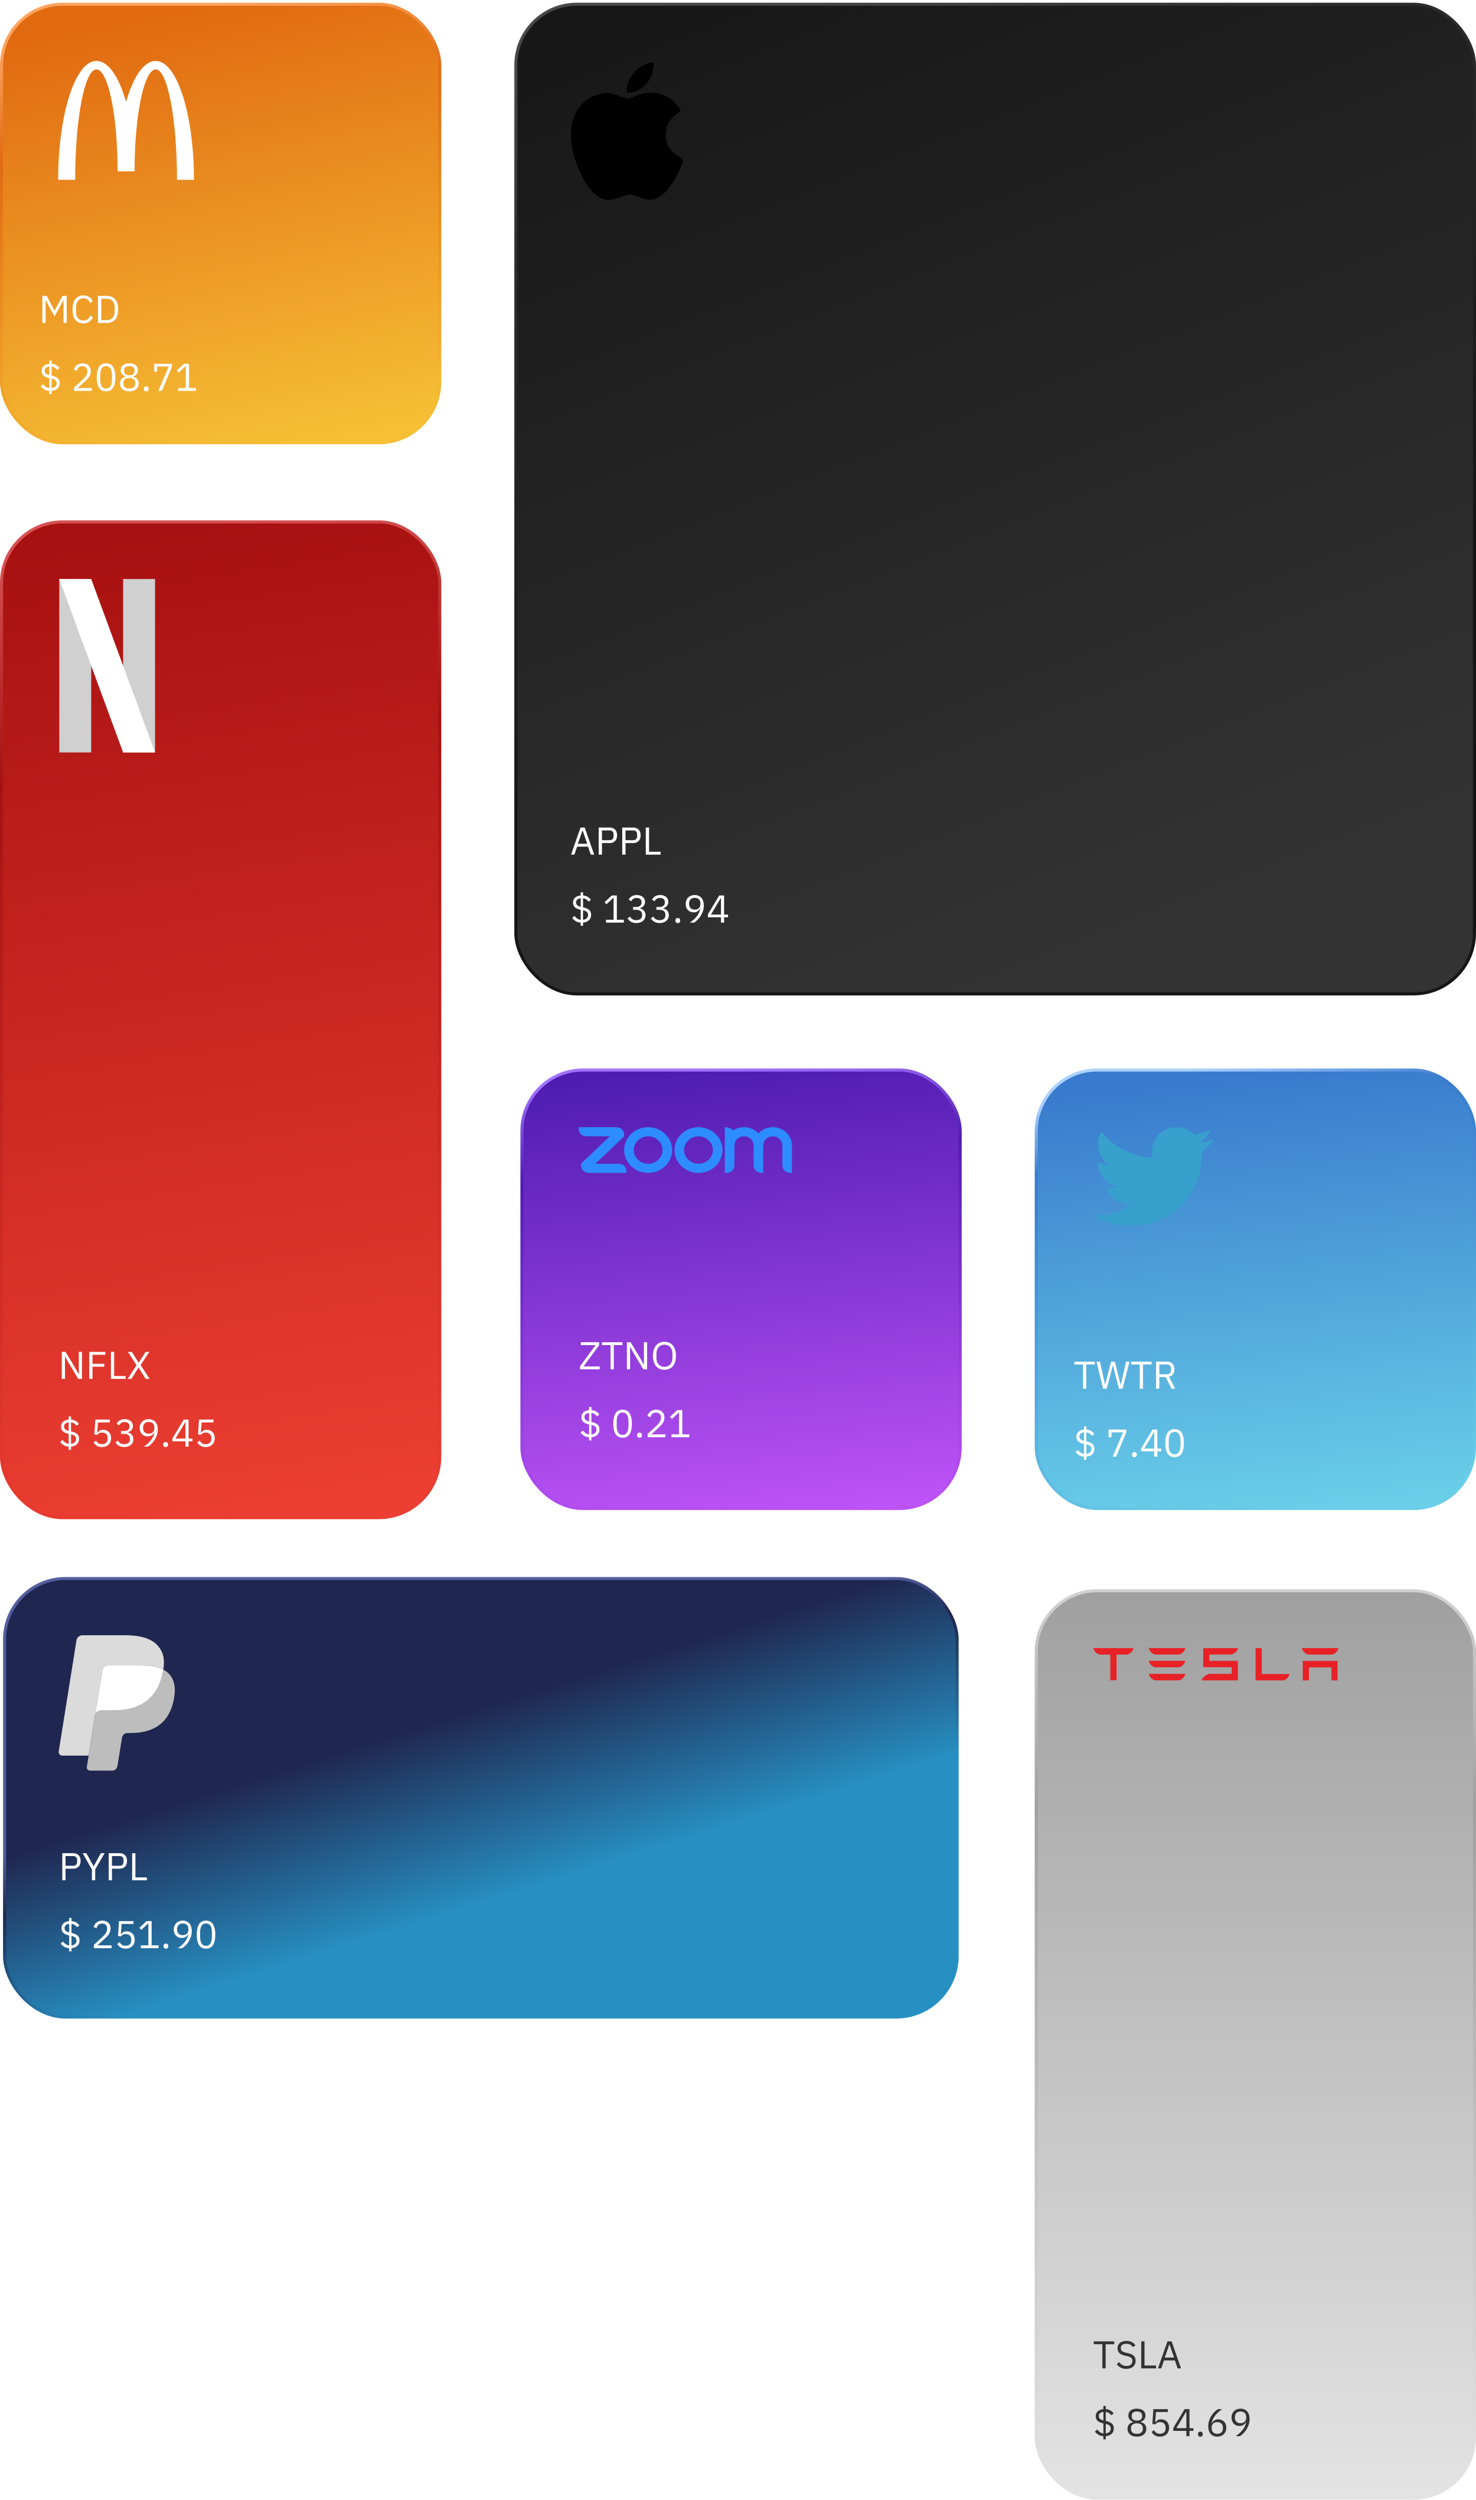 <svg xmlns="http://www.w3.org/2000/svg" xmlns:xlink="http://www.w3.org/1999/xlink" width="485" height="821" viewBox="0 0 485 821">
    <defs>
        <linearGradient id="u0nkb40hrb" x1="50%" x2="70.279%" y1="0%" y2="100%">
            <stop offset="0%" stop-color="#E16A11"/>
            <stop offset="100%" stop-color="#F6BF35"/>
        </linearGradient>
        <linearGradient id="esbzzaac0a" x1="50%" x2="70.279%" y1="0%" y2="100%">
            <stop offset=".012%" stop-color="#FFA460"/>
            <stop offset="24.515%" stop-color="#E16A11"/>
            <stop offset="100%" stop-color="#F6BF35"/>
        </linearGradient>
        <linearGradient id="iw5knpwlfd" x1="11.581%" x2="50%" y1="0%" y2="100%">
            <stop offset="0%" stop-color="#171717"/>
            <stop offset="100%" stop-color="#343333"/>
        </linearGradient>
        <linearGradient id="3pr98vfa9c" x1="25.999%" x2="47.967%" y1="0%" y2="69.223%">
            <stop offset="0%" stop-color="#484848"/>
            <stop offset="22.259%" stop-color="#2E2E2E"/>
            <stop offset="100%" stop-color="#151515"/>
        </linearGradient>
        <linearGradient id="osxm3ry48g" x1="50%" x2="59.997%" y1="0%" y2="100%">
            <stop offset="0%" stop-color="#387ACD"/>
            <stop offset="100%" stop-color="#69CEE8"/>
        </linearGradient>
        <linearGradient id="i5c7o2imxf" x1="36.219%" x2="59.997%" y1="0%" y2="100%">
            <stop offset="0%" stop-color="#ACD1FF"/>
            <stop offset="15.014%" stop-color="#387ACD"/>
            <stop offset="100%" stop-color="#69CEE8"/>
        </linearGradient>
        <linearGradient id="p1abp20mwl" x1="47.673%" x2="55.39%" y1="0%" y2="112.103%">
            <stop offset="0%" stop-color="#A71111"/>
            <stop offset="100%" stop-color="#F44336"/>
        </linearGradient>
        <linearGradient id="bjd5wno39k" x1="47.673%" x2="55.39%" y1="0%" y2="112.103%">
            <stop offset="0%" stop-color="#D75151"/>
            <stop offset="20.206%" stop-color="#A71111"/>
            <stop offset="100%" stop-color="#F44336"/>
        </linearGradient>
        <linearGradient id="vr3t4wk7nn" x1="37.911%" x2="50%" y1="0%" y2="114.379%">
            <stop offset="0%" stop-color="#4F1CB1"/>
            <stop offset="100%" stop-color="#CA59FF"/>
        </linearGradient>
        <linearGradient id="g3xq0vqv5m" x1="37.911%" x2="50%" y1="0%" y2="114.379%">
            <stop offset="0%" stop-color="#A374FE"/>
            <stop offset="18.501%" stop-color="#4F1CB1"/>
            <stop offset="100%" stop-color="#CA59FF"/>
        </linearGradient>
        <linearGradient id="w9u4st3dcp" x1="34.843%" x2="55.919%" y1="39.338%" y2="70.555%">
            <stop offset="0%" stop-color="#1F264F"/>
            <stop offset="100%" stop-color="#2790C3"/>
        </linearGradient>
        <linearGradient id="2bib5xpfgq" x1="34.843%" x2="55.919%" y1="39.338%" y2="70.555%">
            <stop offset="0%" stop-color="#535E9E"/>
            <stop offset="29.683%" stop-color="#1F264F"/>
            <stop offset="100%" stop-color="#2790C3"/>
        </linearGradient>
        <linearGradient id="5ff74kcgqs" x1="50%" x2="50%" y1="0%" y2="100%">
            <stop offset="0%" stop-color="#A0A0A0"/>
            <stop offset="100%" stop-color="#E3E3E3"/>
        </linearGradient>
        <linearGradient id="f6d7yq8uzr" x1="50%" x2="50%" y1="0%" y2="100%">
            <stop offset=".03%" stop-color="#D1D1D1"/>
            <stop offset="23.774%" stop-color="#A0A0A0"/>
            <stop offset="100%" stop-color="#E3E3E3"/>
        </linearGradient>
        <filter id="bzysrwpupe">
            <feColorMatrix in="SourceGraphic" values="0 0 0 0 1 0 0 0 0 1 0 0 0 0 1 0 0 0 1 0"/>
        </filter>
        <filter id="x5nrdlb17h">
            <feColorMatrix in="SourceGraphic" values="0 0 0 0 1 0 0 0 0 1 0 0 0 0 1 0 0 0 1 0"/>
        </filter>
        <filter id="j6lrhwralo">
            <feColorMatrix in="SourceGraphic" values="0 0 0 0 1 0 0 0 0 1 0 0 0 0 1 0 0 0 1 0"/>
        </filter>
        <filter id="dw3ifzkftt">
            <feColorMatrix in="SourceGraphic" values="0 0 0 0 0 0 0 0 0 0 0 0 0 0 0 0 0 0 1 0"/>
        </filter>
        <path id="809ygjrayi" d="M0.012 0.093L39.835 0.093 39.835 32.653 0.012 32.653z"/>
    </defs>
    <g fill="none" fill-rule="evenodd">
        <g>
            <g>
                <g transform="translate(-122 -681) translate(122 681) translate(0 .897)">
                    <rect width="144" height="144" x=".5" y=".5" fill="url(#u0nkb40hrb)" stroke="url(#esbzzaac0a)" rx="20"/>
                    <path fill="#FFF" fill-rule="nonzero" d="M14.978 105.165v-7.496h.064l.752 1.492 2.129 3.875 2.128-3.875.753-1.492h.063v7.496h1.046v-8.898h-1.377l-2.562 4.793h-.064l-2.55-4.793h-1.427v8.898h1.045zm12.441.153c.748 0 1.386-.18 1.912-.542.527-.361.931-.856 1.211-1.485l-.854-.535c-.178.484-.459.873-.841 1.166-.382.293-.858.44-1.428.44-.773 0-1.372-.26-1.797-.778-.425-.518-.637-1.236-.637-2.154v-1.326c0-.459.055-.873.165-1.243.11-.37.27-.688.478-.956.209-.267.464-.473.765-.618.302-.144.644-.217 1.026-.217.553 0 1.012.138 1.377.415.365.276.637.643.816 1.102l.867-.522c-.28-.62-.674-1.1-1.18-1.44-.505-.34-1.132-.51-1.88-.51-1.13 0-2.01.4-2.638 1.204-.63.803-.944 1.952-.944 3.448s.315 2.628.944 3.397c.629.77 1.508 1.154 2.638 1.154zm7.763-.153c.553 0 1.054-.094 1.505-.28.45-.188.835-.466 1.153-.836.319-.37.563-.832.733-1.389.17-.557.255-1.205.255-1.944 0-.74-.085-1.387-.255-1.944-.17-.557-.414-1.02-.733-1.39-.318-.369-.703-.647-1.153-.834-.45-.187-.952-.28-1.505-.28H32.2v8.897h2.982zm0-.943H33.27V97.21h1.912c.366 0 .702.061 1.007.184.306.124.57.304.79.542.222.238.394.53.517.873.123.345.185.738.185 1.18v1.453c0 .442-.062.835-.185 1.179-.123.344-.295.635-.516.873-.221.238-.485.418-.79.542-.306.123-.642.185-1.008.185zM16.98 128.518v-1.045c.815-.077 1.459-.338 1.93-.784.472-.447.708-1.035.708-1.766 0-.671-.202-1.196-.605-1.574-.404-.378-1.048-.665-1.932-.86l-.114-.026v-2.983c.408.06.76.185 1.058.376.297.191.552.436.764.733l.778-.586c-.306-.425-.67-.759-1.09-1.001-.42-.242-.92-.389-1.498-.44v-1.032h-.79v1.045c-.374.034-.714.108-1.02.223-.306.115-.57.27-.79.465-.221.196-.393.427-.516.695-.124.268-.185.572-.185.911 0 .663.202 1.184.605 1.562.404.378 1.043.665 1.919.86v3.276c-.434-.059-.814-.197-1.141-.414-.327-.217-.627-.508-.899-.873l-.752.676c.315.416.695.762 1.141 1.039.446.276.992.435 1.638.478v1.045h.79zm-.778-6.22c-.51-.137-.89-.313-1.141-.53-.25-.217-.376-.542-.376-.975 0-.374.138-.671.414-.892.276-.221.644-.362 1.103-.421v2.817zm.765 4.27v-3.136c.594.144 1.017.331 1.268.56.25.23.376.561.376.995 0 .433-.147.788-.44 1.064-.293.276-.695.448-1.204.516zm13.206.905v-.944h-4.678l2.396-2.154c.28-.255.542-.51.784-.765s.448-.516.618-.784c.17-.268.304-.55.402-.848.097-.297.146-.62.146-.968 0-.383-.061-.731-.185-1.046-.123-.314-.3-.586-.529-.815-.229-.23-.514-.408-.854-.536-.34-.127-.726-.191-1.16-.191-.433 0-.809.06-1.128.178-.318.12-.59.277-.816.472-.225.196-.412.419-.56.67-.15.25-.266.507-.351.77l.956.37c.06-.212.138-.41.236-.593.098-.182.22-.342.37-.478.148-.136.325-.242.529-.318.204-.077.441-.115.713-.115.553 0 .965.153 1.237.459.272.306.408.705.408 1.198v.153c0 .434-.14.865-.42 1.294-.281.43-.63.835-1.046 1.217l-2.906 2.677v1.097h5.838zm4.678.152c1.062 0 1.838-.403 2.326-1.21.489-.808.733-1.938.733-3.391s-.244-2.584-.733-3.391c-.488-.807-1.264-1.211-2.326-1.211s-1.838.404-2.326 1.211c-.489.807-.733 1.938-.733 3.39 0 1.454.244 2.584.733 3.392.488.807 1.264 1.21 2.326 1.21zm0-.93c-.348 0-.646-.072-.892-.217-.247-.144-.446-.348-.6-.612-.152-.263-.265-.573-.337-.93-.072-.357-.109-.752-.109-1.186v-1.453c0-.433.037-.828.109-1.185.072-.357.185-.667.338-.93.153-.264.352-.468.599-.613.246-.144.544-.216.892-.216s.646.072.892.216c.247.145.446.349.6.612.152.264.265.574.337.93.072.358.109.753.109 1.186v1.453c0 .434-.037.829-.109 1.186-.072.357-.185.667-.338.93-.153.264-.352.468-.599.612-.246.145-.544.217-.892.217zm7.648.93c.51 0 .956-.065 1.339-.197.382-.132.703-.312.962-.542.26-.23.455-.501.587-.816.131-.314.197-.654.197-1.02 0-.611-.166-1.096-.497-1.453-.331-.357-.765-.607-1.3-.752v-.102c.467-.161.839-.422 1.115-.784.276-.36.414-.796.414-1.306 0-.68-.246-1.222-.739-1.626-.493-.403-1.185-.605-2.078-.605-.892 0-1.585.202-2.077.605-.493.404-.74.946-.74 1.626 0 .51.138.945.414 1.306.277.362.648.623 1.116.784v.102c-.536.145-.969.395-1.3.752-.332.357-.497.842-.497 1.454 0 .365.065.705.197 1.02.132.314.327.586.586.815.26.23.58.41.963.542.382.132.828.197 1.338.197zm0-5.277c-.56 0-.985-.119-1.274-.357-.29-.238-.434-.586-.434-1.045v-.191c0-.46.145-.808.434-1.046.289-.237.713-.356 1.274-.356s.986.119 1.275.356c.289.238.433.587.433 1.046v.19c0 .46-.144.808-.433 1.046-.289.238-.714.357-1.275.357zm0 4.347c-.62 0-1.1-.138-1.44-.414-.34-.277-.51-.67-.51-1.18v-.267c0-.51.17-.903.51-1.18.34-.275.82-.414 1.44-.414s1.1.139 1.44.415c.34.276.51.669.51 1.179v.268c0 .51-.17.902-.51 1.179-.34.276-.82.414-1.44.414zm5.558.93c.272 0 .47-.067.593-.203s.185-.315.185-.536v-.166c0-.22-.062-.399-.185-.535s-.32-.204-.593-.204c-.272 0-.47.068-.593.204-.123.136-.184.314-.184.535v.166c0 .221.061.4.184.536.124.136.321.203.593.203zm5.112-.152l3.34-7.955v-.943H50.67v2.575h.956v-1.657h3.8l-3.404 7.98h1.147zm11.243 0v-.944h-2.295v-7.954h-1.67l-2.358 2.205.625.676 2.243-2.09h.09v7.163H58.56v.944h5.85z"/>
                    <path fill="#FFF" d="M51.189 21.91c3.85 0 6.971 16.229 6.971 36.25h5.576c0-21.561-5.618-39.04-12.547-39.04-3.943 0-7.46 5.254-9.76 13.468-2.3-8.214-5.818-13.467-9.76-13.467-6.929 0-12.548 17.478-12.548 39.038h5.578c0-20.02 3.122-36.25 6.97-36.25 3.85 0 6.972 14.982 6.972 33.462h5.576c0-18.48 3.122-33.462 6.972-33.462"/>
                </g>
                <g transform="translate(-122 -681) translate(122 681) translate(169 .897)">
                    <rect width="315" height="325" x=".5" y=".5" fill="url(#iw5knpwlfd)" stroke="url(#3pr98vfa9c)" rx="20"/>
                    <g fill="#FFF" fill-rule="nonzero">
                        <path d="M1.379 9.565l.894-2.627h3.6l.894 2.627H7.89L4.775.663H3.41L.294 9.565h1.085zm4.226-3.571H2.528l1.507-4.336h.063l1.507 4.336zm4.839 3.57v-3.8h2.477c.8 0 1.415-.227 1.845-.682.43-.455.645-1.078.645-1.868s-.215-1.414-.645-1.869C14.336.891 13.72.663 12.92.663H9.37v8.902h1.073zm2.477-4.743h-2.477V1.607h2.477c.425 0 .755.11.99.331.233.222.35.536.35.944v.663c0 .408-.117.723-.35.944-.235.221-.565.332-.99.332zm5.26 4.744v-3.8h2.477c.8 0 1.415-.228 1.845-.683.43-.455.645-1.078.645-1.868s-.215-1.414-.645-1.869c-.43-.454-1.045-.682-1.845-.682h-3.55v8.902h1.073zm2.477-4.744h-2.477V1.607h2.477c.426 0 .756.11.99.331.234.222.35.536.35.944v.663c0 .408-.116.723-.35.944-.234.221-.564.332-.99.332zm9.052 4.744V8.62h-3.792V.663h-1.072v8.902h4.864zM4.239 32.928v-1.045c.817-.077 1.462-.338 1.934-.785.473-.446.709-1.035.709-1.766 0-.672-.202-1.197-.607-1.575-.404-.378-1.049-.665-1.934-.86l-.115-.026v-2.985c.409.06.762.185 1.06.377.298.191.553.435.766.733l.779-.587c-.307-.425-.67-.758-1.092-1-.421-.243-.921-.39-1.5-.44v-1.034h-.792v1.046c-.374.034-.715.108-1.021.223-.307.115-.57.27-.792.466-.221.195-.393.427-.517.695-.123.268-.185.571-.185.912 0 .663.202 1.183.607 1.562.404.378 1.044.665 1.921.86v3.278c-.434-.06-.815-.197-1.143-.414-.327-.217-.627-.508-.9-.874l-.753.676c.315.417.696.763 1.143 1.04.446.276.993.435 1.64.478v1.045h.792zm-.779-6.223c-.51-.136-.892-.313-1.143-.53-.25-.216-.376-.541-.376-.975 0-.374.138-.672.415-.893.276-.22.644-.361 1.104-.42v2.818zm.766 4.272V27.84c.596.144 1.02.332 1.27.561.252.23.377.561.377.995 0 .433-.147.788-.44 1.065-.294.276-.696.448-1.207.516zm13.406.906v-.944h-2.298V22.98h-1.673L11.3 25.187l.626.676 2.247-2.091h.09v7.167h-2.49v.944h5.86zm4.099.153c.45 0 .864-.064 1.238-.192.375-.127.694-.304.958-.529.263-.225.468-.497.612-.816.145-.319.218-.67.218-1.052 0-.332-.054-.627-.16-.887-.106-.259-.247-.48-.421-.663-.175-.182-.375-.331-.6-.446-.226-.115-.458-.198-.696-.249v-.05c.238-.06.461-.15.67-.269.209-.119.39-.263.543-.433.153-.17.274-.37.363-.6.09-.23.135-.488.135-.777 0-.358-.07-.676-.211-.957-.14-.28-.332-.516-.575-.708-.242-.191-.53-.336-.861-.433-.332-.098-.686-.147-1.06-.147-.358 0-.677.042-.958.128-.28.085-.528.195-.74.331-.213.136-.398.291-.556.466-.157.174-.291.35-.402.529l.792.612c.187-.34.425-.61.715-.81.29-.2.664-.3 1.123-.3.477 0 .862.117 1.156.351.293.234.44.585.44 1.052v.09c0 .433-.15.788-.453 1.064-.302.277-.755.415-1.36.415h-.97v.93h1.047c.63 0 1.106.143 1.43.428.323.285.485.69.485 1.218v.102c0 .527-.162.933-.485 1.218-.324.285-.8.427-1.43.427-.273 0-.51-.027-.715-.083-.204-.055-.387-.134-.55-.236-.16-.102-.308-.225-.44-.37-.132-.144-.253-.306-.364-.484l-.804.612c.136.196.292.383.466.561.175.179.377.34.607.485.23.144.493.26.791.344.298.085.639.128 1.022.128zm7.66 0c.451 0 .864-.064 1.239-.192.374-.127.693-.304.957-.529.264-.225.468-.497.613-.816.145-.319.217-.67.217-1.052 0-.332-.053-.627-.16-.887-.106-.259-.246-.48-.42-.663-.175-.182-.375-.331-.6-.446-.226-.115-.458-.198-.697-.249v-.05c.239-.06.462-.15.67-.269.21-.119.39-.263.543-.433.153-.17.275-.37.364-.6.09-.23.134-.488.134-.777 0-.358-.07-.676-.21-.957-.141-.28-.332-.516-.575-.708-.243-.191-.53-.336-.862-.433-.332-.098-.685-.147-1.06-.147-.357 0-.676.042-.957.128-.281.085-.528.195-.74.331-.213.136-.399.291-.556.466-.158.174-.292.35-.402.529l.791.612c.188-.34.426-.61.715-.81.29-.2.664-.3 1.124-.3.477 0 .862.117 1.155.351.294.234.44.585.44 1.052v.09c0 .433-.15.788-.452 1.064-.303.277-.756.415-1.36.415h-.97v.93h1.046c.63 0 1.107.143 1.43.428.324.285.486.69.486 1.218v.102c0 .527-.162.933-.486 1.218-.323.285-.8.427-1.43.427-.272 0-.51-.027-.715-.083-.204-.055-.387-.134-.549-.236-.161-.102-.308-.225-.44-.37-.132-.144-.253-.306-.364-.484l-.804.612c.136.196.291.383.466.561.174.179.376.34.606.485.23.144.494.26.792.344.298.085.638.128 1.021.128zm5.975 0c.273 0 .47-.068.594-.204.124-.136.185-.315.185-.536v-.166c0-.22-.061-.4-.185-.535-.123-.136-.321-.204-.594-.204-.272 0-.47.068-.593.204-.124.136-.185.314-.185.535v.166c0 .221.061.4.185.536.123.136.321.204.593.204zm5.363-.153c.357-.23.723-.53 1.098-.9.374-.37.717-.794 1.028-1.275.31-.48.564-1.011.76-1.594.195-.582.293-1.205.293-1.868 0-.527-.068-1.003-.204-1.429-.136-.425-.334-.784-.594-1.077-.26-.294-.574-.519-.945-.676-.37-.157-.785-.236-1.245-.236-.45 0-.857.072-1.219.217-.362.144-.672.346-.932.606-.26.259-.46.57-.6.93-.14.362-.21.76-.21 1.193 0 .425.065.805.197 1.141.132.336.313.623.543.861.23.238.506.421.83.549.323.127.676.19 1.06.19.544 0 .985-.12 1.32-.363.337-.242.612-.546.824-.911l.064.025c-.119.519-.276.984-.472 1.396-.196.413-.434.8-.715 1.161-.281.361-.609.708-.983 1.04-.375.331-.8.671-1.277 1.02h1.379zm.204-4.273c-.587 0-1.045-.161-1.372-.484-.328-.323-.492-.787-.492-1.39v-.102c0-.604.164-1.067.492-1.39.327-.324.785-.485 1.372-.485.587 0 1.045.161 1.373.485.327.323.491.786.491 1.39v.102c0 .603-.164 1.067-.491 1.39-.328.323-.786.484-1.373.484zm9.64 4.273v-1.748h1.29v-.892h-1.29V22.98h-1.596l-3.728 6.21v.944h4.302v1.748h1.022zm-1.022-2.64h-3.294l3.23-5.433h.064v5.433z" transform="translate(18.354 270.205)"/>
                    </g>
                    <g filter="url(#bzysrwpupe)">
                        <g fill="#000" fill-rule="nonzero">
                            <path d="M12.418 45.625C5.752 45.586.238 31.691.238 24.615c0-11.56 8.492-14.09 11.765-14.09 1.475 0 3.05.591 4.439 1.115.971.365 1.976.742 2.535.742.334 0 1.122-.321 1.818-.602 1.484-.603 3.33-1.353 5.481-1.353h.013c1.606 0 6.474.36 9.401 4.848l.686 1.052-.987.76c-1.41 1.086-3.982 3.067-3.982 6.991 0 4.648 2.913 6.435 4.313 7.295.617.38 1.257.77 1.257 1.627 0 .558-4.368 12.556-10.71 12.556-1.552 0-2.649-.476-3.616-.896-.98-.426-1.824-.792-3.22-.792-.707 0-1.601.342-2.548.704-1.295.493-2.76 1.053-4.422 1.053h-.043z" transform="translate(18.354 19.13)"/>
                            <path d="M27.42.48c.173 6.02-4.288 10.197-8.743 9.935C17.943 5.61 23.132.48 27.42.48z" transform="translate(18.354 19.13)"/>
                        </g>
                    </g>
                </g>
                <g transform="translate(-122 -681) translate(122 681) translate(340 350.897)">
                    <rect width="144" height="144" x=".5" y=".5" fill="url(#osxm3ry48g)" stroke="url(#i5c7o2imxf)" rx="20"/>
                    <g filter="url(#x5nrdlb17h)">
                        <g transform="translate(19.12 19.12)">
                            <mask id="o7f22qnj1j" fill="#fff">
                                <use xlink:href="#809ygjrayi"/>
                            </mask>
                            <path fill="#38A0CD" d="M39.835 3.949c-1.465.654-3.04 1.096-4.694 1.294 1.687-1.017 2.983-2.629 3.594-4.549-1.58.943-3.329 1.627-5.19 1.996C32.055 1.09 29.93.093 27.579.093c-4.513 0-8.172 3.681-8.172 8.223 0 .644.072 1.272.211 1.873-6.792-.342-12.814-3.616-16.845-8.591-.703 1.214-1.106 2.627-1.106 4.134 0 2.853 1.443 5.37 3.635 6.844-1.34-.043-2.6-.412-3.701-1.028l-.001.103c0 3.984 2.817 7.307 6.556 8.063-.686.188-1.408.289-2.153.289-.527 0-1.039-.052-1.538-.148 1.04 3.266 4.058 5.644 7.635 5.71-2.797 2.206-6.321 3.52-10.15 3.52-.66 0-1.31-.039-1.95-.115 3.617 2.333 7.913 3.695 12.528 3.695 15.032 0 23.253-12.53 23.253-23.396 0-.357-.008-.711-.024-1.064 1.597-1.16 2.982-2.607 4.078-4.256" mask="url(#o7f22qnj1j)"/>
                        </g>
                    </g>
                    <g fill="#FFF" fill-rule="nonzero">
                        <path d="M4.181 9.56V1.606h2.83V.663H.281v.943h2.83V9.56h1.07zm6.718 0l1.185-4.436.842-3.263h.025l.816 3.263 1.16 4.436h1.186L18.394.663h-1.096l-1.007 4.283-.765 3.314h-.038l-.829-3.314L13.576.663h-1.224L11.23 4.946l-.828 3.327h-.026l-.74-3.327L8.682.663H7.546L9.713 9.56H10.9zm11.931 0V1.606h2.83V.663h-6.73v.943h2.83V9.56h1.07zm5.367 0V5.736h2.078L32.2 9.56h1.21l-2.039-3.926c.586-.136 1.03-.414 1.332-.835.302-.42.453-.958.453-1.612 0-.816-.22-1.44-.657-1.874-.438-.433-1.047-.65-1.83-.65h-3.543V9.56h1.07zm2.473-4.742h-2.473V1.606h2.473c.425 0 .754.11.988.332.234.22.35.535.35.943v.663c0 .408-.116.722-.35.943-.234.221-.563.331-.988.331zM4.232 32.913v-1.045c.816-.076 1.46-.338 1.931-.784.472-.446.708-1.034.708-1.765 0-.672-.202-1.196-.606-1.575-.403-.378-1.047-.665-1.93-.86l-.116-.026v-2.982c.408.06.76.184 1.058.376.298.19.553.435.765.733l.778-.587c-.306-.425-.67-.758-1.09-1-.42-.243-.92-.39-1.498-.44v-1.033h-.79v1.046c-.374.034-.714.108-1.02.223-.306.114-.57.27-.79.465-.221.195-.393.427-.517.695-.123.267-.184.571-.184.911 0 .663.201 1.183.605 1.562.404.378 1.043.665 1.919.86v3.276c-.434-.06-.814-.198-1.141-.414-.328-.217-.627-.508-.9-.873l-.751.675c.314.417.695.763 1.14 1.04.447.275.993.435 1.639.477v1.045h.79zm-.777-6.22c-.51-.136-.89-.313-1.141-.53-.251-.216-.376-.541-.376-.974 0-.374.138-.672.414-.893.276-.22.644-.36 1.103-.42v2.817zm.764 4.27v-3.136c.595.145 1.018.332 1.269.561.25.23.376.561.376.994 0 .434-.147.789-.44 1.065-.293.276-.695.448-1.205.516zm9.79.905l3.34-7.954v-.943h-5.838v2.574h.956v-1.657h3.798l-3.403 7.98h1.147zm6.004.153c.272 0 .47-.068.593-.204.123-.136.185-.314.185-.535v-.166c0-.22-.062-.4-.185-.535-.123-.136-.32-.204-.593-.204-.272 0-.47.068-.593.204-.123.136-.184.314-.184.535v.166c0 .22.061.4.184.535.124.136.321.204.593.204zm7.534-.153v-1.746h1.287v-.893h-1.287v-6.258h-1.594l-3.722 6.207v.944h4.296v1.746h1.02zm-1.02-2.639h-3.289l3.225-5.43h.064v5.43zm6.692 2.792c1.063 0 1.838-.404 2.327-1.21.488-.808.733-1.938.733-3.392 0-1.453-.245-2.583-.733-3.39-.489-.808-1.264-1.211-2.327-1.211-1.062 0-1.837.403-2.326 1.21-.489.808-.733 1.938-.733 3.391 0 1.454.244 2.584.733 3.391.489.807 1.264 1.211 2.326 1.211zm0-.93c-.348 0-.646-.073-.892-.217-.246-.145-.446-.349-.6-.612-.152-.263-.265-.574-.337-.93-.072-.357-.108-.753-.108-1.186v-1.453c0-.434.036-.829.108-1.186.072-.357.185-.667.338-.93.153-.264.353-.468.599-.612.246-.145.544-.217.892-.217.349 0 .646.072.893.217.246.144.446.348.599.612.153.263.265.573.338.93.072.357.108.752.108 1.186v1.453c0 .433-.036.829-.108 1.185-.073.357-.185.668-.338.931-.153.263-.353.467-.6.612-.246.144-.543.217-.892.217z" transform="translate(12.747 95.604)"/>
                    </g>
                </g>
                <g transform="translate(-122 -681) translate(122 681) translate(0 170.897)">
                    <rect width="144" height="327" x=".5" y=".5" fill="url(#p1abp20mwl)" stroke="url(#bjd5wno39k)" rx="20"/>
                    <g fill="#FFF" fill-rule="nonzero">
                        <path d="M2.23 9.53V2.147h.039l1.07 1.97L6.59 9.53h1.237V.66H6.782v7.384h-.039l-1.07-1.97L2.422.661H1.185v8.87h1.046zm9.039 0V5.515h3.862v-.94h-3.862V1.6H15.5v-.94h-5.303v8.87h1.07zm10.911 0v-.94h-3.786V.66h-1.07v8.87h4.856zm1.874 0l2.333-3.723h.025l2.333 3.723h1.288L27.1 4.981l2.855-4.32h-1.224l-2.281 3.532h-.026L24.195.661h-1.288l2.83 4.358L22.83 9.53h1.224zM4.232 32.81v-1.042c.816-.077 1.46-.337 1.931-.782.472-.445.708-1.031.708-1.76 0-.67-.202-1.192-.606-1.57-.403-.376-1.047-.662-1.93-.857l-.116-.025V23.8c.408.06.76.185 1.058.375.298.19.553.434.765.73l.778-.584c-.306-.423-.67-.756-1.09-.997-.42-.242-.92-.388-1.498-.439v-1.029h-.79v1.042c-.374.034-.714.108-1.02.222-.306.115-.57.27-.79.464-.221.195-.393.426-.517.693-.123.267-.184.57-.184.908 0 .661.201 1.18.605 1.557.404.377 1.043.663 1.919.858v3.265c-.434-.059-.814-.197-1.141-.413-.328-.216-.627-.506-.9-.87l-.751.673c.314.416.695.76 1.14 1.036.447.275.993.434 1.639.477v1.042h.79zm-.777-6.201c-.51-.136-.89-.312-1.141-.528-.251-.216-.376-.54-.376-.972 0-.373.138-.67.414-.89.276-.22.644-.36 1.103-.419v2.809zm.764 4.256V27.74c.595.144 1.018.33 1.269.56.25.228.376.559.376.99 0 .433-.147.786-.44 1.062-.293.275-.695.447-1.205.514zm10.173 1.055c.467 0 .886-.072 1.255-.216.37-.144.684-.345.944-.604.259-.258.456-.567.592-.927.136-.36.204-.756.204-1.188 0-.432-.066-.818-.197-1.157-.132-.338-.317-.624-.555-.857-.238-.233-.518-.413-.841-.54-.323-.127-.676-.191-1.058-.191-.468 0-.835.089-1.103.267-.268.178-.508.415-.72.711h-.09l.256-3.38h3.9v-.94h-4.767l-.319 4.88.905.127c.187-.204.398-.38.631-.528.234-.148.555-.222.963-.222.612 0 1.075.16 1.39.483.314.322.47.775.47 1.36v.126c0 .585-.156 1.038-.47 1.36-.315.322-.778.483-1.39.483-.272 0-.506-.028-.701-.083-.196-.055-.368-.133-.517-.235-.148-.101-.284-.224-.408-.368-.123-.144-.24-.305-.35-.483l-.803.61c.136.195.287.381.452.559.166.178.36.339.58.483.221.144.474.258.759.343.284.085.614.127.988.127zm7.304 0c.45 0 .862-.063 1.236-.19.374-.128.693-.303.956-.528.264-.224.468-.495.612-.813.145-.318.217-.667.217-1.048 0-.33-.053-.625-.16-.884-.106-.258-.246-.478-.42-.66-.174-.183-.374-.33-.6-.445-.224-.114-.456-.197-.694-.248v-.05c.238-.06.461-.149.67-.268.208-.118.388-.262.541-.432.153-.17.274-.368.363-.597.09-.229.134-.487.134-.775 0-.356-.07-.673-.21-.953-.14-.28-.332-.515-.574-.705-.242-.19-.529-.335-.86-.432-.332-.098-.684-.146-1.058-.146-.357 0-.676.042-.956.127-.28.084-.527.194-.74.33-.212.136-.397.29-.554.464-.157.173-.291.35-.402.527l.79.61c.188-.339.426-.608.715-.807.288-.199.662-.298 1.121-.298.476 0 .86.116 1.154.349.293.233.44.582.44 1.048v.09c0 .431-.151.785-.453 1.06-.302.276-.754.413-1.357.413h-.97v.928h1.046c.629 0 1.105.142 1.428.426.323.283.484.688.484 1.213v.102c0 .525-.161.93-.484 1.213-.323.284-.8.426-1.428.426-.272 0-.51-.028-.714-.083-.204-.055-.386-.133-.548-.235-.161-.101-.308-.224-.44-.368-.131-.144-.253-.305-.363-.483l-.803.61c.136.195.291.381.465.559.174.178.376.339.606.483.23.144.493.258.79.343.297.085.637.127 1.02.127zm7.852-.152c.357-.23.722-.528 1.096-.896.374-.369.716-.792 1.027-1.271.31-.479.563-1.008.758-1.588.195-.58.293-1.201.293-1.862 0-.525-.068-1-.204-1.423-.136-.424-.333-.782-.593-1.074-.259-.292-.573-.517-.943-.673-.37-.157-.784-.235-1.243-.235-.45 0-.856.072-1.217.216-.361.144-.671.345-.93.603-.26.259-.46.568-.6.928-.14.36-.21.756-.21 1.188 0 .423.066.803.198 1.137.131.335.312.62.541.858.23.237.506.42.829.546.323.127.675.19 1.058.19.544 0 .984-.12 1.32-.361.335-.242.609-.545.821-.909l.064.026c-.119.516-.276.98-.471 1.391-.196.41-.434.796-.714 1.156-.28.36-.608.706-.982 1.036-.374.33-.799.67-1.275 1.017h1.377zm.204-4.257c-.586 0-1.043-.161-1.37-.483-.327-.322-.491-.784-.491-1.385v-.102c0-.601.164-1.063.49-1.385.328-.322.785-.483 1.371-.483s1.043.161 1.37.483c.328.322.491.784.491 1.385v.102c0 .601-.163 1.063-.49 1.385-.328.322-.785.483-1.37.483zm5.558 4.409c.272 0 .47-.068.593-.203.123-.136.184-.314.184-.534v-.165c0-.22-.061-.398-.184-.534-.124-.135-.321-.203-.593-.203-.272 0-.47.068-.593.203-.123.136-.185.314-.185.534v.165c0 .22.062.398.185.534.123.135.32.203.593.203zm7.534-.152v-1.741h1.287v-.89h-1.287v-6.239H41.25l-3.722 6.188v.94h4.296v1.742h1.02zm-1.02-2.63h-3.29l3.226-5.414h.064v5.413zm6.628 2.782c.468 0 .886-.072 1.256-.216.37-.144.684-.345.943-.604.26-.258.457-.567.593-.927.136-.36.204-.756.204-1.188 0-.432-.066-.818-.198-1.157-.131-.338-.316-.624-.554-.857-.238-.233-.519-.413-.841-.54-.323-.127-.676-.191-1.059-.191-.467 0-.834.089-1.102.267-.268.178-.508.415-.72.711h-.09l.255-3.38h3.901v-.94h-4.767l-.32 4.88.906.127c.187-.204.397-.38.63-.528.235-.148.555-.222.963-.222.612 0 1.075.16 1.39.483.314.322.471.775.471 1.36v.126c0 .585-.157 1.038-.471 1.36-.315.322-.778.483-1.39.483-.272 0-.505-.028-.7-.083-.196-.055-.368-.133-.517-.235-.149-.101-.285-.224-.408-.368s-.24-.305-.35-.483l-.804.61c.136.195.287.381.453.559.166.178.359.339.58.483.22.144.474.258.758.343.285.085.614.127.988.127z" transform="translate(19.12 272.407)"/>
                    </g>
                    <g fill-rule="nonzero">
                        <g fill="#D0D0D0">
                            <path d="M20.974 0H31.461V56.949H20.974zM0 0H10.487V56.949H0z" transform="translate(19.12 19.06) translate(.363 .202)"/>
                        </g>
                        <path fill="#FFF" d="M31.824 57.151L21.337 57.151 0.363 0.202 10.85 0.202z" transform="translate(19.12 19.06)"/>
                    </g>
                </g>
                <g>
                    <g transform="translate(-122 -681) translate(122 681) translate(171 350.897)">
                        <rect width="144" height="144" x=".5" y=".5" fill="url(#vr3t4wk7nn)" stroke="url(#g3xq0vqv5m)" rx="20"/>
                        <g filter="url(#j6lrhwralo)">
                            <g>
                                <path fill="#2D8CFF" d="M26.194 4.477c1.846 1.76 1.846 4.61 0 6.37-1.847 1.76-4.839 1.76-6.686 0-1.846-1.76-1.846-4.61 0-6.37 1.847-1.76 4.839-1.76 6.686 0zM22.856.157c2.015 0 4.03.734 5.568 2.2 3.076 2.931 3.076 7.684 0 10.62-3.077 2.931-8.065 2.931-11.145 0-3.077-2.931-3.077-7.684 0-10.62C18.817.89 20.83.16 22.846.157h.01zm19.882 4.32c1.847 1.76 1.847 4.61 0 6.37-1.846 1.76-4.838 1.76-6.685 0-1.847-1.76-1.847-4.61 0-6.37 1.847-1.76 4.839-1.76 6.685 0zm2.23-2.125c3.076 2.932 3.076 7.685 0 10.62-3.076 2.932-8.064 2.932-11.14 0-3.076-2.93-3.076-7.684 0-10.62C35.366.887 37.38.156 39.396.152c2.02.004 4.034.735 5.572 2.2zM3.151 15.133l.79.036h11.818l-.037-.749c-.108-1.238-1.024-2.138-2.324-2.214l-.79-.035H5.516l9.453-9.012-.037-.749C14.87 1.163 13.912.26 12.608.196l-.79-.04H0l.037.749c.103 1.22 1.034 2.142 2.324 2.214l.79.035h7.092L.79 12.162l.037.748c.08 1.247 1.015 2.143 2.324 2.223zM57.095 4.655c.271.441.355.945.383 1.506l.038.753v5.257l.037.748c.08 1.23 1.024 2.138 2.323 2.214l.786.036V6.914l.037-.753c.033-.557.117-1.069.388-1.51.547-.89 1.562-1.492 2.726-1.492s2.183.606 2.73 1.5c.266.442.35.954.383 1.502l.038.749v5.256l.037.749c.08 1.233 1.024 2.142 2.324 2.214l.785.035V6.161c0-3.319-2.824-6.005-6.302-6.005-1.884 0-3.572.789-4.726 2.032C57.927.94 56.235.156 54.355.156c-1.309 0-2.524.379-3.53 1.03-.612-.651-1.986-1.03-2.771-1.03V15.17l.79-.036c1.313-.085 2.272-.967 2.323-2.214l.037-.753V6.91l.038-.753c.033-.566.117-1.065.388-1.51.547-.896 1.561-1.493 2.725-1.493 1.174.005 2.193.606 2.74 1.501z" transform="translate(19.12 19.12)"/>
                            </g>
                        </g>
                    </g>
                    <g fill="#FFF" fill-rule="nonzero">
                        <path d="M6.935 9.306v-.943H1.606l5.15-6.986V.408H.726v.944h4.87L.459 8.337v.969h6.476zm4.64 0V1.352h2.83V.408H7.673v.944h2.83v7.954h1.07zm5.34 0V1.9h.039l1.07 1.976 3.251 5.43h1.237V.408h-1.046v7.407h-.038l-1.07-1.976-3.251-5.43H15.87v8.897h1.046zm11.295.153c.569 0 1.087-.1 1.555-.3.467-.2.865-.493 1.192-.88.327-.386.58-.866.758-1.44.179-.573.268-1.234.268-1.982s-.09-1.406-.268-1.976c-.178-.57-.431-1.05-.758-1.44-.327-.391-.725-.686-1.192-.886-.468-.2-.986-.3-1.555-.3-.578 0-1.099.1-1.562.3-.463.2-.858.495-1.185.886-.328.39-.58.87-.759 1.44-.178.57-.268 1.228-.268 1.976s.09 1.409.268 1.982c.179.574.431 1.054.759 1.44.327.387.722.68 1.185.88.463.2.984.3 1.562.3zm0-.956c-.383 0-.735-.068-1.058-.204-.323-.136-.602-.332-.835-.586-.234-.255-.415-.561-.542-.918-.128-.357-.191-.757-.191-1.199V4.118c0-.442.063-.842.19-1.198.128-.357.309-.663.543-.918.233-.255.512-.45.835-.587.323-.136.675-.204 1.058-.204.382 0 .735.068 1.058.204.323.136.6.332.835.587.233.255.414.56.541.918.128.356.192.756.192 1.198v1.478c0 .442-.064.842-.192 1.199-.127.357-.308.663-.541.918-.234.254-.512.45-.835.586-.323.136-.676.204-1.058.204zM4.232 32.659v-1.045c.816-.077 1.46-.338 1.931-.784.472-.446.708-1.035.708-1.766 0-.671-.202-1.196-.606-1.574-.403-.378-1.047-.665-1.93-.86l-.116-.026v-2.983c.408.06.76.185 1.058.376.298.191.553.436.765.733l.778-.586c-.306-.425-.67-.759-1.09-1-.42-.243-.92-.39-1.498-.44V21.67h-.79v1.045c-.374.034-.714.108-1.02.223-.306.115-.57.27-.79.465-.221.196-.393.427-.517.695-.123.268-.184.572-.184.912 0 .662.201 1.183.605 1.561.404.378 1.043.665 1.919.86v3.277c-.434-.06-.814-.198-1.141-.415-.328-.216-.627-.507-.9-.873l-.751.676c.314.416.695.762 1.14 1.039.447.276.993.435 1.639.478v1.045h.79zm-.777-6.22c-.51-.137-.89-.313-1.141-.53-.251-.216-.376-.542-.376-.975 0-.374.138-.671.414-.892.276-.221.644-.361 1.103-.42v2.816zm.764 4.27v-3.136c.595.144 1.018.331 1.269.56.25.23.376.562.376.995 0 .433-.147.788-.44 1.064-.293.277-.695.449-1.205.517zm10.236 1.058c1.063 0 1.838-.404 2.327-1.211.488-.808.733-1.938.733-3.391s-.245-2.584-.733-3.39c-.489-.808-1.264-1.212-2.327-1.212-1.062 0-1.837.404-2.326 1.211-.489.807-.733 1.938-.733 3.39 0 1.454.244 2.584.733 3.392.489.807 1.264 1.21 2.326 1.21zm0-.931c-.348 0-.645-.072-.892-.217-.246-.144-.446-.348-.599-.612-.153-.263-.266-.573-.338-.93-.072-.357-.108-.752-.108-1.186v-1.453c0-.433.036-.828.108-1.185.072-.357.185-.667.338-.93.153-.264.353-.468.6-.613.246-.144.543-.216.891-.216.349 0 .646.072.893.216.246.145.446.349.599.612.153.264.265.574.338.93.072.358.108.753.108 1.186v1.453c0 .434-.036.829-.108 1.186-.073.357-.185.667-.338.93-.153.264-.353.468-.6.612-.246.145-.543.217-.892.217zm5.558.93c.272 0 .47-.067.593-.203s.185-.315.185-.536v-.165c0-.221-.062-.4-.185-.536s-.32-.204-.593-.204c-.272 0-.47.068-.593.204-.123.136-.184.315-.184.536v.165c0 .221.061.4.184.536.124.136.321.204.593.204zm8.528-.152v-.944h-4.678l2.396-2.154c.28-.255.542-.51.784-.765s.449-.516.619-.784c.17-.267.303-.55.401-.847.098-.298.147-.62.147-.97 0-.382-.062-.73-.185-1.045-.123-.314-.3-.586-.53-.815-.229-.23-.513-.408-.853-.536-.34-.127-.727-.19-1.16-.19-.434 0-.81.059-1.128.178-.32.119-.591.276-.816.471-.225.196-.412.419-.561.67-.149.25-.266.507-.35.77l.955.37c.06-.212.139-.41.236-.592.098-.183.221-.342.37-.478.149-.136.325-.243.529-.32.204-.076.442-.114.714-.114.552 0 .964.153 1.236.459.272.306.408.705.408 1.198v.153c0 .434-.14.865-.42 1.294-.28.43-.63.835-1.046 1.217l-2.906 2.677v1.097h5.838zm7.827 0v-.944h-2.295v-7.954h-1.67l-2.358 2.205.625.676 2.243-2.09h.09v7.163h-2.486v.944h5.85z" transform="translate(-122 -681) translate(122 681) translate(171 350.897) translate(19.12 89.485)"/>
                    </g>
                </g>
                <g>
                    <g fill="url(#w9u4st3dcp)" stroke="url(#2bib5xpfgq)" transform="translate(-122 -681) translate(122 681) translate(1 517.897)">
                        <rect width="313" height="144" x=".5" y=".5" rx="20"/>
                    </g>
                    <g fill-rule="nonzero">
                        <path fill="#DBDBDB" d="M15.315 10.052c.23-.108.487-.169.756-.169h10.97c1.299 0 2.51.084 3.618.26.318.05.625.108.924.174.299.066.59.14.87.22.141.041.28.083.415.127.545.18 1.052.389 1.517.634.55-3.46-.003-5.813-1.898-7.945C30.401 1.006 26.634 0 21.813 0H7.819c-.985 0-1.823.708-1.978 1.67L.015 38.16c-.116.721.448 1.372 1.186 1.372h8.64l4.5-28.19c.093-.578.469-1.051.974-1.291z" transform="translate(-122 -681) translate(122 681) translate(1 517.897) translate(18.284 19.12)"/>
                        <path fill="#BDBDBD" d="M34.242 12.107C32.398 21.464 26.083 24.7 18.02 24.7h-4.106c-.985 0-1.817.709-1.97 1.67l-2.7 16.897c-.1.63.393 1.2 1.038 1.2h7.282c.862 0 1.596-.62 1.73-1.46l.071-.366 1.373-8.59.088-.475c.135-.84.868-1.46 1.73-1.46h1.09c7.054 0 12.577-2.83 14.191-11.016.674-3.42.325-6.277-1.457-8.283-.54-.608-1.212-1.11-1.994-1.52-.042.265-.088.533-.143.81z" transform="translate(-122 -681) translate(122 681) translate(1 517.897) translate(18.284 19.12)"/>
                        <path fill="#FFF" d="M32.455 10.538c-.282-.082-.572-.155-.87-.22-.3-.066-.608-.124-.925-.174-1.108-.177-2.319-.26-3.619-.26H16.072c-.27 0-.526.06-.755.169-.507.24-.882.712-.974 1.292L12.01 25.944l-.067.425c.153-.96.985-1.669 1.97-1.669h4.106c8.065 0 14.379-3.235 16.223-12.593.055-.277.101-.545.144-.81-.467-.243-.973-.453-1.517-.631-.136-.045-.274-.088-.415-.128" transform="translate(-122 -681) translate(122 681) translate(1 517.897) translate(18.284 19.12)"/>
                    </g>
                    <g fill="#FFF" fill-rule="nonzero">
                        <path d="M2.251 9.56V5.762H4.72c.797 0 1.41-.228 1.838-.682.428-.455.642-1.077.642-1.868 0-.79-.214-1.413-.642-1.867C6.128.89 5.516.663 4.719.663H1.183V9.56H2.25zM4.72 4.818H2.25V1.606H4.72c.424 0 .752.11.985.332.234.22.35.535.35.943v.663c0 .408-.116.722-.35.943-.233.221-.561.331-.985.331zm7.275 4.742V6.004l3.09-5.341h-1.22l-2.366 4.283h-.038L9.094.663h-1.22l3.052 5.38V9.56h1.068zm5.507 0V5.762h2.468c.797 0 1.41-.228 1.838-.682.428-.455.642-1.077.642-1.868 0-.79-.214-1.413-.642-1.867-.429-.455-1.041-.682-1.838-.682h-3.536V9.56H17.5zm2.468-4.742H17.5V1.606h2.468c.424 0 .752.11.986.332.233.22.35.535.35.943v.663c0 .408-.117.722-.35.943-.234.221-.562.331-.986.331zm9.018 4.742v-.943h-3.778V.663h-1.068V9.56h4.846zM4.223 32.913v-1.045c.814-.076 1.456-.338 1.927-.784.47-.446.706-1.034.706-1.765 0-.672-.202-1.196-.605-1.575-.402-.378-1.045-.665-1.927-.86l-.114-.026v-2.982c.407.06.759.184 1.056.376.296.19.55.435.763.733l.776-.587c-.306-.425-.668-.758-1.088-1-.42-.243-.918-.39-1.494-.44v-1.033h-.789v1.046c-.373.034-.712.108-1.017.223-.306.114-.569.27-.789.465-.22.195-.392.427-.515.695-.123.267-.185.571-.185.911 0 .663.202 1.183.605 1.562.402.378 1.04.665 1.914.86v3.276c-.433-.06-.812-.198-1.139-.414-.326-.217-.625-.508-.896-.873l-.75.675c.313.417.693.763 1.138 1.04.445.275.99.435 1.634.477v1.045h.789zm-.776-6.22c-.509-.136-.888-.313-1.139-.53-.25-.216-.375-.541-.375-.974 0-.374.138-.672.414-.893.275-.22.642-.36 1.1-.42v2.817zm.763 4.27v-3.136c.594.145 1.015.332 1.266.561.25.23.375.561.375.994 0 .434-.147.789-.44 1.065-.292.276-.692.448-1.201.516zm13.177.905v-.943h-4.668l2.391-2.154c.28-.255.54-.51.782-.765s.448-.517.617-.784c.17-.268.303-.55.4-.848.098-.297.147-.62.147-.969 0-.382-.061-.73-.184-1.045-.123-.314-.3-.586-.528-.816-.229-.23-.513-.408-.852-.535-.34-.128-.725-.191-1.158-.191-.432 0-.807.06-1.125.178-.318.119-.59.276-.814.472-.225.195-.412.418-.56.669-.148.25-.265.508-.35.771l.954.37c.06-.213.138-.41.235-.593.098-.183.22-.342.37-.478.148-.136.324-.242.527-.319.204-.076.441-.114.712-.114.552 0 .963.153 1.234.459.272.305.407.705.407 1.198v.153c0 .433-.14.864-.42 1.294-.28.429-.627.835-1.043 1.217l-2.9 2.677v1.096h5.826zm4.604.153c.466 0 .884-.072 1.253-.217.369-.144.683-.346.941-.605.259-.26.456-.57.592-.93.135-.362.203-.76.203-1.193 0-.433-.066-.82-.197-1.16-.131-.34-.316-.626-.553-.86-.238-.234-.518-.414-.84-.542-.322-.127-.674-.19-1.055-.19-.467 0-.834.088-1.1.267-.268.178-.507.416-.72.714h-.088l.254-3.391h3.892v-.943h-4.757l-.318 4.894.903.128c.187-.204.397-.38.63-.529.233-.149.553-.223.96-.223.61 0 1.073.161 1.386.484.314.323.471.778.471 1.364v.128c0 .586-.157 1.04-.47 1.364-.314.323-.776.484-1.387.484-.271 0-.504-.028-.7-.083-.194-.055-.366-.134-.515-.236-.148-.102-.284-.225-.407-.37-.122-.144-.24-.305-.35-.484l-.8.612c.135.196.286.383.45.561.166.179.36.34.58.484.22.145.472.26.756.345.284.085.613.127.986.127zm10.837-.153v-.943h-2.29V22.97h-1.666l-2.353 2.205.623.675 2.239-2.09h.089v7.164h-2.48v.943h5.838zm2.404.153c.27 0 .468-.068.591-.204.123-.136.184-.314.184-.535v-.166c0-.22-.061-.4-.184-.535-.123-.136-.32-.204-.591-.204-.272 0-.469.068-.592.204-.123.136-.184.314-.184.535v.166c0 .22.061.4.184.535.123.136.32.204.592.204zm5.342-.153c.356-.23.72-.529 1.093-.899s.715-.794 1.024-1.274c.31-.48.562-1.012.757-1.594.195-.582.293-1.204.293-1.867 0-.527-.068-1.003-.204-1.428-.136-.425-.333-.784-.591-1.077-.259-.293-.573-.518-.942-.676-.368-.157-.782-.235-1.24-.235-.449 0-.854.072-1.214.216-.36.145-.67.347-.929.606-.258.259-.458.57-.598.93-.14.362-.21.759-.21 1.192 0 .425.066.805.198 1.141.131.336.311.623.54.86.23.238.505.421.827.549.322.127.674.19 1.056.19.542 0 .981-.12 1.316-.362.335-.243.608-.546.82-.912l.064.026c-.119.518-.276.983-.47 1.395-.196.413-.433.8-.713 1.16-.28.362-.606.708-.98 1.04-.372.33-.796.67-1.271 1.02h1.374zm.203-4.27c-.585 0-1.04-.162-1.367-.485-.327-.323-.49-.786-.49-1.389v-.102c0-.603.163-1.067.49-1.39.326-.322.782-.484 1.367-.484s1.04.162 1.367.485c.327.322.49.786.49 1.389v.102c0 .603-.163 1.066-.49 1.39-.326.322-.782.484-1.367.484zm7.631 4.423c1.06 0 1.834-.404 2.322-1.21.487-.808.731-1.938.731-3.392 0-1.453-.244-2.583-.731-3.39-.488-.808-1.262-1.211-2.322-1.211s-1.833.403-2.32 1.21c-.488.808-.732 1.938-.732 3.391 0 1.454.244 2.584.731 3.391.488.807 1.262 1.211 2.321 1.211zm0-.93c-.347 0-.644-.073-.89-.217-.246-.145-.445-.349-.598-.612-.152-.263-.265-.574-.337-.93-.072-.357-.108-.753-.108-1.186v-1.453c0-.434.036-.829.108-1.186.072-.357.185-.667.337-.93.153-.264.352-.468.598-.612.246-.145.543-.217.89-.217.348 0 .645.072.89.217.247.144.446.348.599.612.152.263.265.573.337.93.072.357.108.752.108 1.186v1.453c0 .433-.036.829-.108 1.185-.072.357-.185.668-.337.931-.153.263-.352.467-.598.612-.246.144-.543.217-.89.217z" transform="translate(-122 -681) translate(122 681) translate(1 517.897) translate(18.284 90.027)"/>
                    </g>
                </g>
                <g>
                    <g transform="translate(-122 -681) translate(122 681) translate(340 521.897)">
                        <rect width="144" height="298" x=".5" y=".5" fill="url(#5ff74kcgqs)" stroke="url(#f6d7yq8uzr)" rx="20"/>
                        <g filter="url(#dw3ifzkftt)">
                            <g fill="#E82127" fill-rule="nonzero">
                                <g>
                                    <path d="M.463 4.455L.463 10.845 2.493 10.845 2.493 6.591 9.884 6.591 9.884 10.845 11.914 10.845 11.914 4.467.463 4.455M2.267 2.389h7.809c1.084-.218 1.89-1.184 2.118-2.118H.15c.225.935 1.043 1.9 2.118 2.118" transform="translate(19.12 19.08) translate(68.49)"/>
                                </g>
                                <g>
                                    <path d="M9.629 10.849c1.024-.438 1.575-1.196 1.785-2.082H2.306l.006-8.49L.27.281V10.85H9.63" transform="translate(19.12 19.08) translate(53.174)"/>
                                </g>
                                <g>
                                    <path d="M2.716 2.36h7.211c1.088-.319 2-1.154 2.223-2.08H.694v6.244h9.376v2.19l-7.354.007C1.563 9.045.586 9.826.099 10.857l.595-.01h11.39v-6.4H2.717V2.36" transform="translate(19.12 19.08) translate(35.546)"/>
                                </g>
                                <g>
                                    <path d="M2.253 2.38h7.806c1.086-.218 1.893-1.183 2.119-2.118H.133c.225.935 1.044 1.9 2.12 2.118M2.253 6.556h7.806c1.086-.216 1.893-1.181 2.119-2.117H.133c.225.936 1.044 1.901 2.12 2.117M2.253 10.848h7.806c1.086-.218 1.893-1.184 2.119-2.118H.133c.225.935 1.044 1.9 2.12 2.118" transform="translate(19.12 19.08) translate(18.206)"/>
                                </g>
                                <g>
                                    <path d="M.151.288c.235.923 1.027 1.867 2.115 2.103H5.55l.168.067v8.366h2.052V2.458l.186-.067h3.289c1.1-.285 1.875-1.18 2.105-2.103v-.02H.151v.02" transform="translate(19.12 19.08)"/>
                                </g>
                            </g>
                        </g>
                    </g>
                    <g fill="#333" fill-rule="nonzero">
                        <path d="M4.181 9.54V1.603h2.83V.66H.281v.942h2.83V9.54h1.07zm6.794.152c.476 0 .903-.063 1.281-.19.379-.128.7-.306.963-.535.263-.229.465-.508.605-.84.14-.33.21-.699.21-1.106 0-.661-.195-1.191-.586-1.59-.39-.398-1.024-.695-1.899-.89l-.727-.165c-.56-.128-.979-.3-1.255-.516-.276-.216-.414-.536-.414-.96 0-.483.163-.846.49-1.087.327-.242.776-.363 1.345-.363.519 0 .952.098 1.3.293.349.195.646.462.893.8l.803-.584c-.332-.475-.737-.835-1.218-1.081-.48-.246-1.056-.37-1.727-.37-.433 0-.83.054-1.192.16-.36.106-.671.26-.93.464-.26.204-.461.458-.606.763-.144.306-.216.653-.216 1.043 0 .687.214 1.22.643 1.597.43.377 1.052.659 1.868.845l.726.166c.587.135 1.007.318 1.262.547.255.229.383.555.383.98 0 .508-.168.915-.504 1.22-.335.305-.822.458-1.46.458-.518 0-.968-.108-1.35-.324-.383-.216-.731-.532-1.046-.948l-.79.662c.357.483.79.862 1.3 1.138.51.276 1.126.413 1.848.413zm9.765-.152v-.942h-3.786V.661h-1.07V9.54h4.856zm1.72 0l.893-2.62h3.595l.892 2.62h1.122L25.852.66h-1.365l-3.11 8.879h1.084zm4.22-3.562h-3.072l1.504-4.324h.064l1.504 4.324zM4.232 32.842V31.8c.816-.076 1.46-.337 1.931-.782.472-.445.708-1.033.708-1.762 0-.67-.202-1.193-.606-1.57-.403-.378-1.047-.664-1.93-.86l-.116-.025v-2.976c.408.06.76.184 1.058.375.298.191.553.435.765.732l.778-.586c-.306-.424-.67-.756-1.09-.998-.42-.242-.92-.388-1.498-.439v-1.03h-.79v1.043c-.374.034-.714.108-1.02.222-.306.115-.57.27-.79.465-.221.195-.393.426-.517.693-.123.267-.184.57-.184.91 0 .66.201 1.18.605 1.558.404.377 1.043.663 1.919.858v3.27c-.434-.06-.814-.198-1.141-.414-.328-.217-.627-.507-.9-.872l-.751.675c.314.415.695.76 1.14 1.036.447.276.993.435 1.639.477v1.043h.79zm-.777-6.207c-.51-.136-.89-.312-1.141-.528-.251-.216-.376-.54-.376-.973 0-.373.138-.67.414-.89.276-.22.644-.36 1.103-.42v2.811zm.764 4.261v-3.129c.595.144 1.018.33 1.269.56.25.229.376.56.376.992 0 .432-.147.786-.44 1.062-.293.276-.695.447-1.205.515zm10.236 1.056c.51 0 .956-.066 1.339-.197.382-.132.703-.312.962-.54.26-.23.455-.501.587-.815.131-.314.197-.653.197-1.018 0-.61-.165-1.093-.497-1.45-.331-.356-.765-.606-1.3-.75v-.102c.467-.16.84-.422 1.115-.782.276-.36.415-.795.415-1.304 0-.678-.247-1.219-.74-1.622-.493-.402-1.185-.604-2.078-.604-.892 0-1.585.202-2.077.604-.493.403-.74.944-.74 1.622 0 .509.138.944.415 1.304.276.36.648.621 1.115.782v.102c-.535.144-.969.394-1.3.75-.332.357-.497.84-.497 1.45 0 .365.065.704.197 1.018.132.314.327.585.587.814.259.229.58.41.962.54.382.132.828.198 1.338.198zm0-5.266c-.56 0-.985-.119-1.274-.356-.29-.238-.434-.585-.434-1.043v-.191c0-.458.145-.806.434-1.043.289-.238.714-.356 1.274-.356.561 0 .986.118 1.275.356.289.237.434.585.434 1.043v.19c0 .459-.145.806-.434 1.044-.289.237-.714.356-1.275.356zm0 4.337c-.62 0-1.1-.138-1.44-.413-.34-.276-.51-.668-.51-1.177v-.267c0-.509.17-.9.51-1.176.34-.276.82-.414 1.44-.414s1.1.138 1.44.414c.34.275.51.667.51 1.176v.267c0 .51-.17.901-.51 1.177-.34.275-.82.413-1.44.413zm7.585.929c.467 0 .886-.072 1.256-.216.37-.145.684-.346.943-.605.26-.258.457-.568.593-.928.136-.36.204-.757.204-1.19 0-.432-.066-.818-.198-1.157-.132-.34-.317-.625-.554-.859-.238-.233-.519-.413-.842-.54-.323-.127-.675-.19-1.058-.19-.467 0-.835.088-1.102.266-.268.178-.508.416-.72.713h-.09l.255-3.384h3.9v-.941H19.86l-.318 4.884.905.127c.187-.203.397-.38.63-.527.234-.149.555-.223.963-.223.612 0 1.075.161 1.39.483.314.323.471.776.471 1.361v.127c0 .586-.157 1.04-.472 1.361-.314.323-.777.484-1.389.484-.272 0-.506-.028-.701-.083-.196-.055-.368-.133-.516-.235-.15-.102-.285-.225-.408-.369s-.24-.305-.35-.483l-.804.61c.136.195.287.382.453.56.165.178.359.339.58.483.22.144.473.259.758.344.285.084.614.127.988.127zm9.688-.153v-1.742h1.287v-.89h-1.287V22.92h-1.593l-3.723 6.194v.942h4.296v1.742h1.02zm-1.02-2.633H27.42l3.225-5.418h.064v5.418zm4.602 2.786c.272 0 .47-.068.593-.204.123-.135.184-.313.184-.534v-.165c0-.22-.061-.399-.184-.535-.124-.135-.321-.203-.593-.203-.272 0-.47.068-.593.203-.123.136-.185.314-.185.535v.165c0 .22.062.399.185.534.123.136.32.204.593.204zm5.57 0c.442 0 .846-.072 1.211-.216.366-.145.678-.346.937-.605.26-.258.46-.568.6-.928.14-.36.21-.757.21-1.19 0-.415-.066-.792-.198-1.131-.132-.34-.312-.628-.542-.865-.229-.238-.505-.42-.828-.547-.323-.128-.676-.191-1.058-.191-.544 0-.984.12-1.32.362-.335.242-.61.545-.822.91l-.063-.026c.119-.517.276-.981.471-1.392.196-.412.434-.798.714-1.158.28-.36.608-.706.982-1.037.374-.33.798-.67 1.274-1.017h-1.376c-.357.229-.723.528-1.097.897-.374.368-.716.792-1.026 1.272-.31.479-.563 1.009-.758 1.59-.196.58-.293 1.202-.293 1.863 0 .526.068 1 .204 1.425.136.424.333.782.592 1.074.26.293.574.518.944.674.37.157.784.236 1.242.236zm-.012-.929c-.587 0-1.043-.16-1.37-.483-.328-.322-.491-.784-.491-1.387v-.101c0-.602.163-1.064.49-1.387.328-.322.784-.483 1.37-.483.587 0 1.044.161 1.371.483.327.323.49.785.49 1.387v.101c0 .603-.163 1.065-.49 1.387-.327.322-.784.483-1.37.483zm7.444.776c.357-.229.722-.528 1.096-.897.374-.368.716-.792 1.027-1.272.31-.479.563-1.009.758-1.59.195-.58.293-1.202.293-1.863 0-.526-.068-1-.204-1.425-.136-.424-.333-.782-.593-1.074-.259-.293-.573-.518-.943-.674-.37-.157-.784-.236-1.243-.236-.45 0-.856.072-1.217.216-.361.145-.671.346-.93.605-.26.258-.46.568-.6.928-.14.36-.21.757-.21 1.19 0 .423.066.803.198 1.138.131.335.312.621.541.858.23.238.506.42.829.547.323.128.675.191 1.058.191.544 0 .984-.12 1.32-.362.335-.242.609-.545.821-.91l.064.026c-.119.517-.276.981-.472 1.392-.195.412-.433.798-.713 1.158-.28.36-.608.706-.982 1.037-.374.33-.799.67-1.275 1.017h1.377zm.204-4.26c-.586 0-1.043-.162-1.37-.484-.327-.323-.491-.785-.491-1.387v-.101c0-.603.164-1.065.49-1.387.328-.322.785-.483 1.371-.483s1.043.16 1.37.483c.328.322.491.784.491 1.387v.101c0 .602-.163 1.064-.49 1.387-.328.322-.785.483-1.371.483z" transform="translate(-122 -681) translate(122 681) translate(340 521.897) translate(19.12 246.351)"/>
                    </g>
                </g>
            </g>
        </g>
    </g>
</svg>
